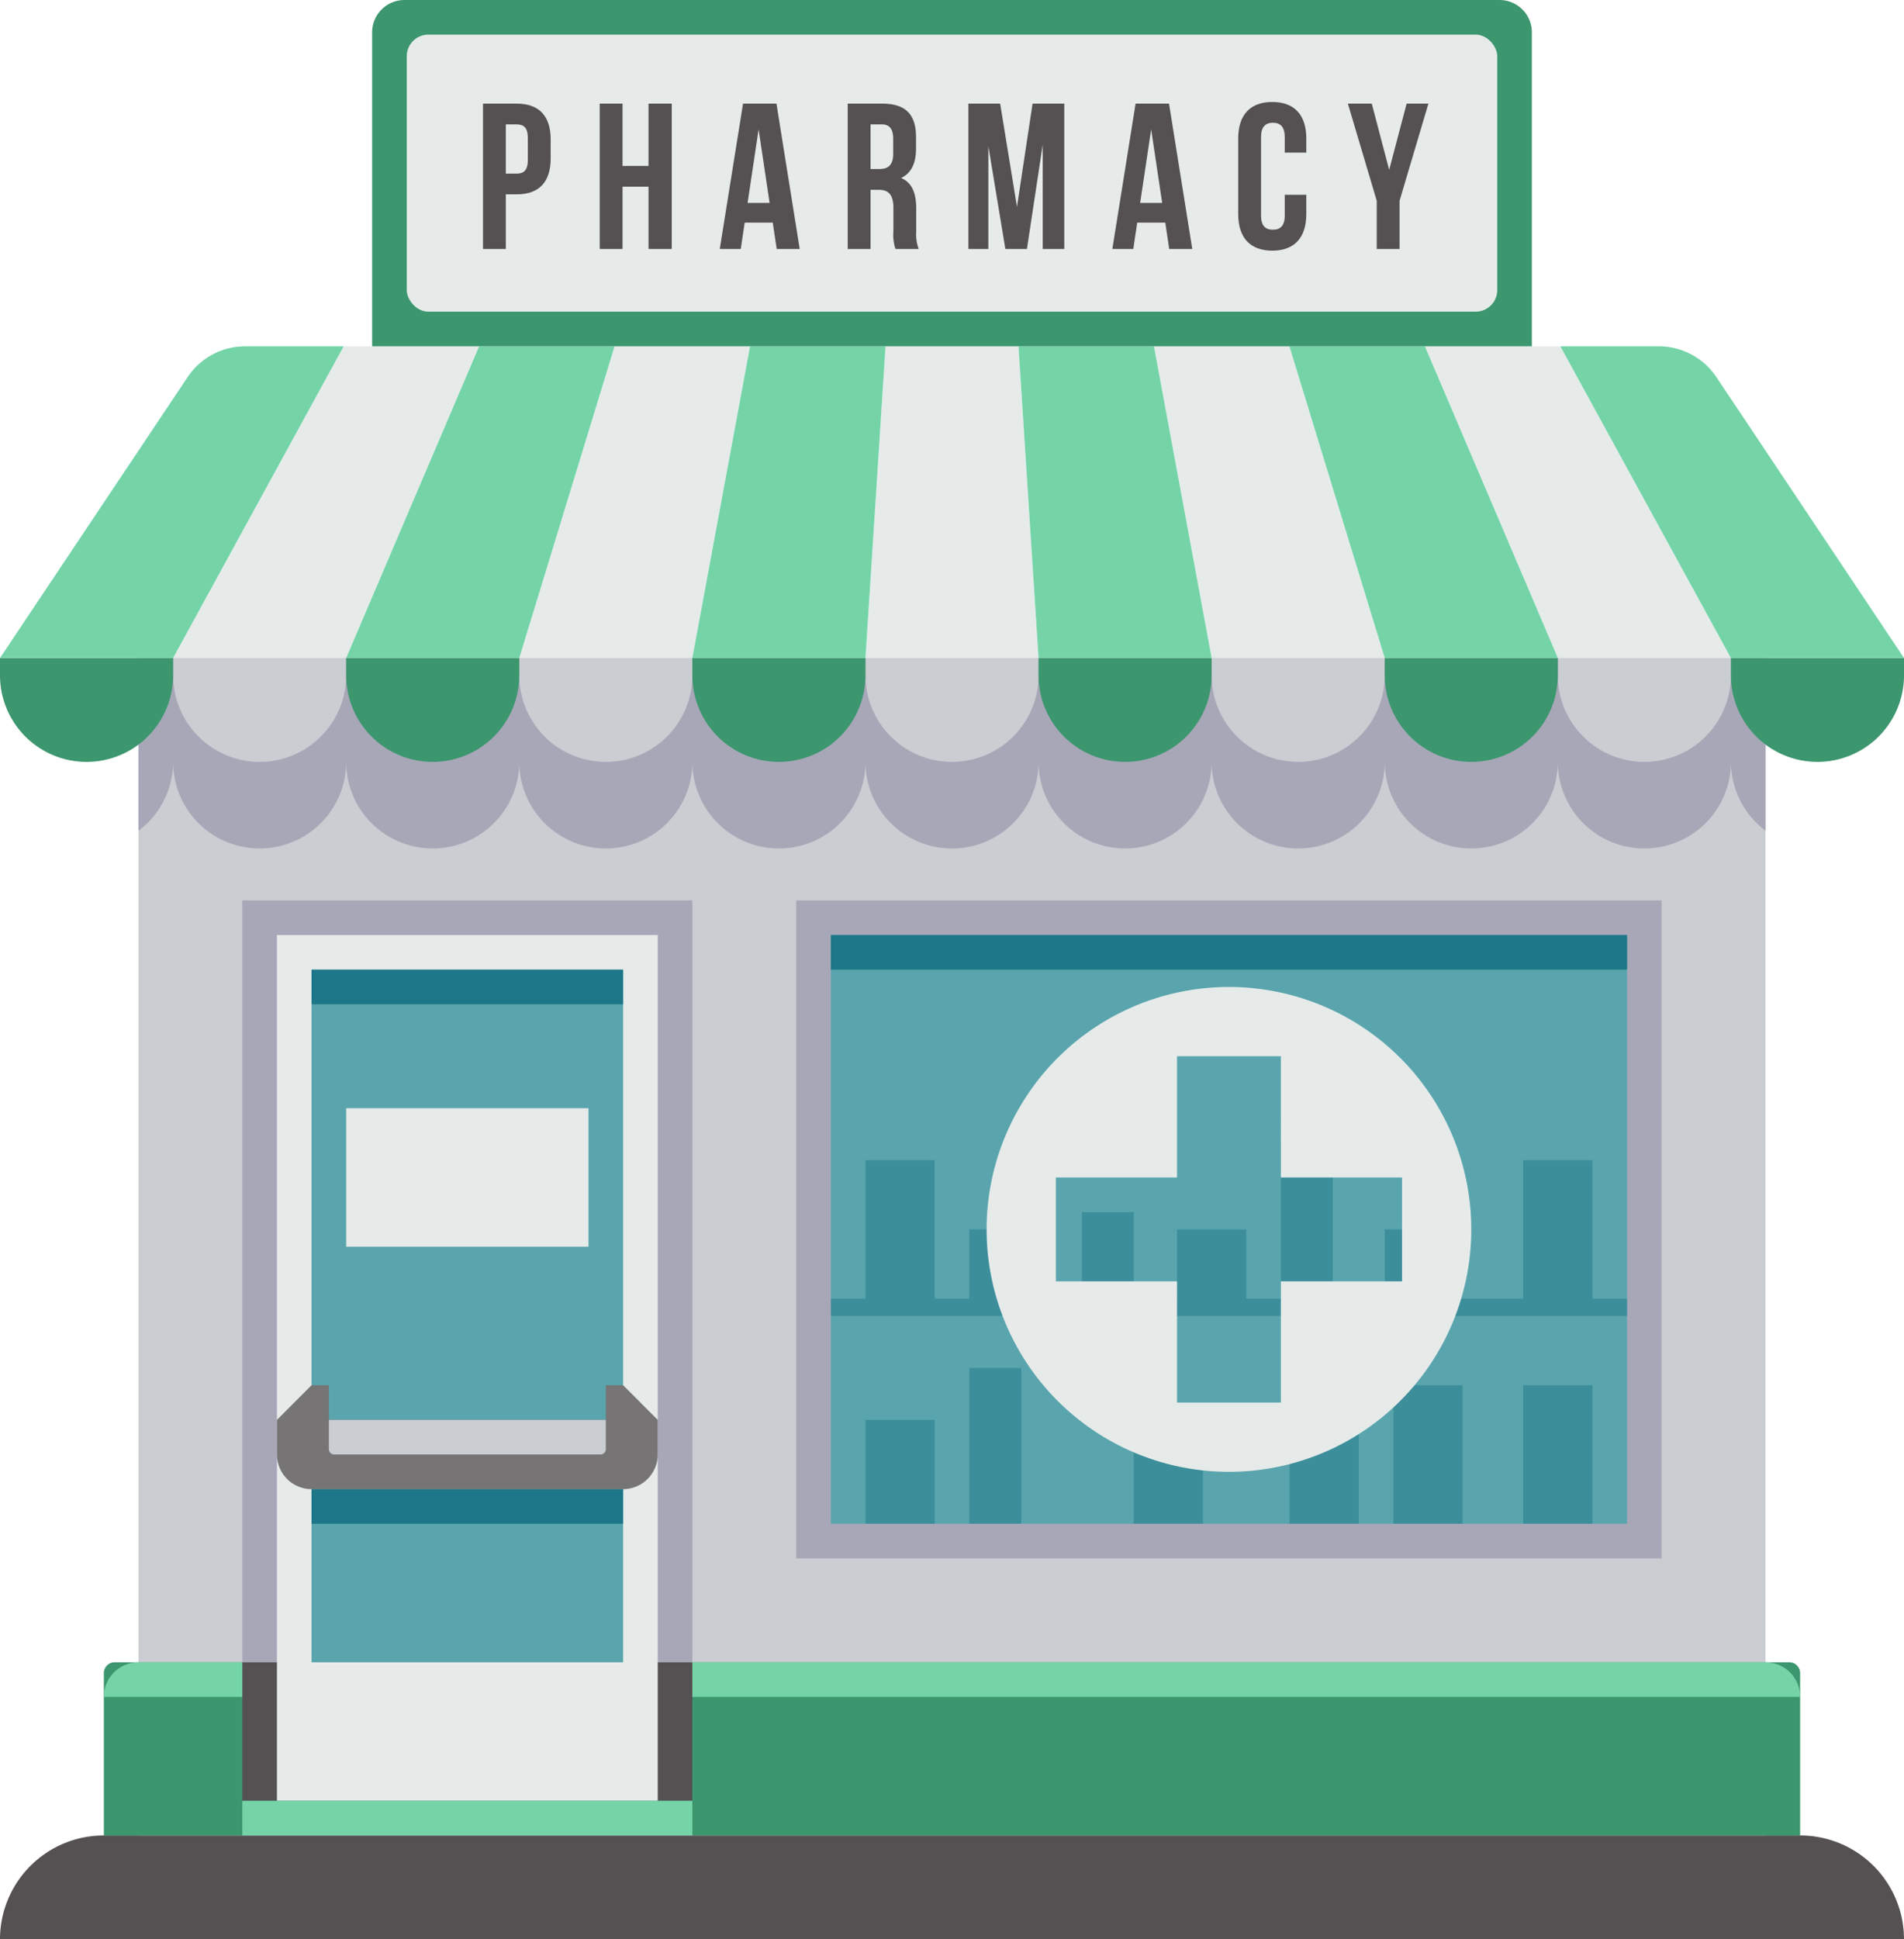 <svg xmlns="http://www.w3.org/2000/svg" width="353.054" height="359.474" viewBox="0 0 353.054 359.474"><g transform="translate(-28.01 -326.976)"><path d="M381.064,436.814H28.01a19.257,19.257,0,0,1,19.256-19.256H361.808a19.257,19.257,0,0,1,19.256,19.256Z" transform="translate(0 249.635)" fill="#555152"/><g transform="translate(47.266 448.94)"><rect width="301.7" height="218.251" transform="translate(6.42)" fill="#cacdd1"/><g transform="translate(0 186.155)"><path d="M2,0H312.539a2,2,0,0,1,2,2V32.1a0,0,0,0,1,0,0H0a0,0,0,0,1,0,0V2A2,2,0,0,1,2,0Z" transform="translate(0.001 0)" fill="#3c966e"/><path d="M341.259,409.012H39.556a6.418,6.418,0,0,0-6.419,6.419H347.678A6.418,6.418,0,0,0,341.259,409.012Z" transform="translate(-33.137 -409.012)" fill="#74d4a8"/></g></g><g transform="translate(175.651 493.874)"><rect width="160.479" height="121.964" fill="#a7a7b8"/><rect width="147.641" height="109.126" transform="translate(6.419 6.419)" fill="#5aa5ad"/><rect width="147.641" height="6.419" transform="translate(6.419 6.419)" fill="#1d7789"/><g transform="translate(6.419 44.934)"><path d="M210.25,412.262V386.585H197.411v25.677H184.573V399.424H171.735v12.838h-9.629V383.376h-9.629v28.886h-6.419V399.424H133.22v12.838H125.2V396.214h-9.629v16.048h-8.024V399.424H94.705v12.838H88.286V386.585H75.447v25.677H69.028v3.21H216.669v-3.21Z" transform="translate(-69.028 -383.376)" fill="#3c8e9b"/><rect width="12.838" height="25.676" transform="translate(128.383 44.934)" fill="#3c8e9b"/><rect width="12.838" height="25.676" transform="translate(104.311 44.934)" fill="#3c8e9b"/><rect width="12.838" height="25.676" transform="translate(85.054 44.934)" fill="#3c8e9b"/><rect width="12.838" height="19.257" transform="translate(6.419 51.354)" fill="#3c8e9b"/><rect width="12.838" height="19.257" transform="translate(56.156 51.354)" fill="#3c8e9b"/><rect width="9.629" height="28.886" transform="translate(25.677 41.725)" fill="#3c8e9b"/></g><path d="M121.655,375.685a44.934,44.934,0,1,0,44.932,44.932A44.932,44.932,0,0,0,121.655,375.685Zm9.626,54.562v22.468H112.024V430.247H89.557V410.99h22.468V388.523h19.256V410.99h22.468v19.257Z" transform="translate(-41.414 -359.637)" fill="#e6ebea"/></g><g transform="translate(72.944 493.874)"><rect width="83.449" height="141.222" fill="#a7a7b8"/><rect width="83.449" height="25.677" transform="translate(0 141.222)" fill="#555152"/><rect width="70.611" height="160.479" transform="translate(6.419 6.419)" fill="#e6ebea"/><rect width="57.772" height="128.383" transform="translate(12.838 12.838)" fill="#5aa5ad"/><rect width="57.772" height="6.419" transform="translate(12.838 12.838)" fill="#1d7789"/><rect width="57.772" height="6.419" transform="translate(12.838 109.126)" fill="#1d7789"/><path d="M112.294,401.762v6.415a6.438,6.438,0,0,1-6.419,6.423H48.1a6.438,6.438,0,0,1-6.419-6.423v-6.415l6.419-6.423h3.208v6.423h51.354v-6.423h3.211Z" transform="translate(-35.263 -305.472)" fill="#767475"/><path d="M0,0H51.353a0,0,0,0,1,0,0V5.419a1,1,0,0,1-1,1H1a1,1,0,0,1-1-1V0A0,0,0,0,1,0,0Z" transform="translate(16.048 96.288)" fill="#cacdd1"/><rect width="44.934" height="25.677" transform="translate(19.258 38.515)" fill="#e6ebea"/><rect width="83.449" height="6.419" transform="translate(0 166.898)" fill="#74d4a8"/></g><g transform="translate(28.01 391.167)"><path d="M34.846,391.472a15.977,15.977,0,0,0,6.423-12.766,16.047,16.047,0,1,0,32.094,0,16.047,16.047,0,1,0,32.094,0,16.049,16.049,0,0,0,32.1,0,16.047,16.047,0,1,0,32.094,0,16.049,16.049,0,0,0,32.1,0,16.047,16.047,0,1,0,32.094,0,16.049,16.049,0,0,0,32.1,0,16.047,16.047,0,1,0,32.094,0,16.049,16.049,0,0,0,32.1,0,15.963,15.963,0,0,0,6.419,12.766V359.449H34.846Z" transform="translate(-9.171 -301.674)" fill="#a7a7b8"/><g transform="translate(32.098 57.775)"><path d="M53.646,362.657a16.049,16.049,0,0,0,32.1,0v-3.208h-32.1Z" transform="translate(10.542 -359.449)" fill="#cacdd1"/><path d="M36.556,362.657a16.047,16.047,0,1,0,32.094,0v-3.208H36.556Z" transform="translate(-36.556 -359.449)" fill="#cacdd1"/><path d="M70.737,362.657a16.049,16.049,0,0,0,32.1,0v-3.208h-32.1Z" transform="translate(57.643 -359.449)" fill="#cacdd1"/><path d="M104.919,359.449v3.208a16.049,16.049,0,0,0,32.1,0v-3.208Z" transform="translate(151.845 -359.449)" fill="#cacdd1"/><path d="M87.828,362.657a16.049,16.049,0,0,0,32.1,0v-3.208h-32.1Z" transform="translate(104.744 -359.449)" fill="#cacdd1"/></g><g transform="translate(32.096)"><path d="M68.181,344.067,36.556,401.839h32.1L93.3,344.067Z" transform="translate(-36.556 -344.067)" fill="#e6ebea"/><path d="M71.32,344.067,53.646,401.839h32.1l10.7-57.773Z" transform="translate(10.545 -344.067)" fill="#e6ebea"/><path d="M84.98,344.067l10.7,57.773h32.1L110.1,344.067Z" transform="translate(96.898 -344.067)" fill="#e6ebea"/><path d="M74.458,344.067l-3.721,57.773h32.1l-3.721-57.773Z" transform="translate(57.646 -344.067)" fill="#e6ebea"/><path d="M98.356,344.067l24.65,57.773h32.1l-31.626-57.773Z" transform="translate(133.76 -344.067)" fill="#e6ebea"/></g><g transform="translate(0 57.775)"><path d="M62.192,362.657a16.047,16.047,0,1,0,32.094,0v-3.208H62.192Z" transform="translate(66.192 -359.449)" fill="#3c966e"/><path d="M45.1,362.657a16.047,16.047,0,1,0,32.094,0v-3.208H45.1Z" transform="translate(19.091 -359.449)" fill="#3c966e"/><path d="M28.01,362.657a16.049,16.049,0,0,0,32.1,0v-3.208H28.01Z" transform="translate(-28.01 -359.449)" fill="#3c966e"/><path d="M113.465,359.449v3.208a16.047,16.047,0,1,0,32.094,0v-3.208Z" transform="translate(207.495 -359.449)" fill="#3c966e"/><path d="M79.283,362.657a16.047,16.047,0,1,0,32.094,0v-3.208H79.283Z" transform="translate(113.293 -359.449)" fill="#3c966e"/><path d="M96.374,362.657a16.047,16.047,0,1,0,32.094,0v-3.208H96.374Z" transform="translate(160.394 -359.449)" fill="#3c966e"/></g><path d="M72.889,344.067l-10.7,57.773h32.1l3.721-57.773Z" transform="translate(66.191 -344.067)" fill="#74d4a8"/><path d="M69.75,344.067,45.1,401.839H77.2L94.87,344.067Z" transform="translate(19.091 -344.067)" fill="#74d4a8"/><path d="M62.8,349.772,28.01,401.84h32.1l31.625-57.773H73.475A12.836,12.836,0,0,0,62.8,349.772Z" transform="translate(-28.01 -344.066)" fill="#74d4a8"/><path d="M105.044,344.067l31.628,57.773h32.094l-34.791-52.068a12.836,12.836,0,0,0-10.674-5.705Z" transform="translate(184.288 -344.066)" fill="#74d4a8"/><path d="M91.668,344.067l17.673,57.773h32.1l-24.65-57.773Z" transform="translate(147.425 -344.067)" fill="#74d4a8"/><path d="M78.292,344.067l3.721,57.773h32.1l-10.7-57.773Z" transform="translate(110.562 -344.067)" fill="#74d4a8"/></g><g transform="translate(97.016 326.976)"><path d="M6,0H209.042a6,6,0,0,1,6,6V64.192a0,0,0,0,1,0,0H0a0,0,0,0,1,0,0V6A6,6,0,0,1,6,0Z" fill="#3c966e"/><rect width="202.204" height="51.353" rx="4" transform="translate(6.419 6.419)" fill="#e6ebea"/><g transform="translate(20.553 18.901)"><path d="M64.407,338.749v3.5c0,4.308-2.081,6.656-6.314,6.656h-2v10.126H51.855V332.09h6.239C62.326,332.09,64.407,334.438,64.407,338.749Zm-8.316-2.809v9.123h2c1.345,0,2.077-.616,2.077-2.543v-4.041c0-1.927-.732-2.539-2.077-2.539Z" transform="translate(-51.855 -331.782)" fill="#555152"/><path d="M61.851,359.035H57.618V332.09h4.233v11.546h4.815V332.09h4.312v26.945H66.666V347.485H61.851Z" transform="translate(-35.973 -331.782)" fill="#555152"/><path d="M78.37,359.035H74.1l-.732-4.89h-5.2l-.729,4.89H63.545l4.312-26.945h6.2Zm-9.664-8.545h4.079l-2.039-13.626Z" transform="translate(-19.639 -331.782)" fill="#555152"/><path d="M78.715,359.035a8.324,8.324,0,0,1-.383-3.309v-4.237c0-2.5-.849-3.425-2.772-3.425H74.095v10.971H69.862V332.09h6.393c4.387,0,6.272,2.039,6.272,6.2v2.118c0,2.768-.886,4.578-2.772,5.465,2.118.886,2.809,2.926,2.809,5.735v4.158a7.989,7.989,0,0,0,.462,3.271Zm-4.62-23.1v8.274h1.656c1.577,0,2.543-.691,2.543-2.847v-2.655c0-1.927-.657-2.772-2.156-2.772Z" transform="translate(-2.23 -331.782)" fill="#555152"/><path d="M84.827,351.219l2.888-19.129H93.6v26.945h-4V339.711l-2.926,19.324h-4l-3.155-19.054v19.054h-3.7V332.09h5.889Z" transform="translate(14.19 -331.782)" fill="#555152"/><path d="M97.747,359.035H93.473l-.729-4.89h-5.2l-.732,4.89H82.926l4.312-26.945h6.2Zm-9.66-8.545h4.079l-2.043-13.626Z" transform="translate(33.773 -331.782)" fill="#555152"/><path d="M101.767,349.214v3.579c0,4.312-2.16,6.776-6.314,6.776s-6.314-2.464-6.314-6.776V338.784c0-4.312,2.156-6.776,6.314-6.776s6.314,2.464,6.314,6.776V341.4h-4v-2.884c0-1.923-.845-2.655-2.193-2.655s-2.2.732-2.2,2.655v14.55c0,1.927.849,2.618,2.2,2.618s2.193-.691,2.193-2.618v-3.85Z" transform="translate(50.899 -332.008)" fill="#555152"/><path d="M99.906,350.1,94.554,332.09h4.432l3.23,12.278,3.234-12.278h4.041L104.139,350.1v8.932H99.906Z" transform="translate(65.819 -331.782)" fill="#555152"/></g></g></g></svg>